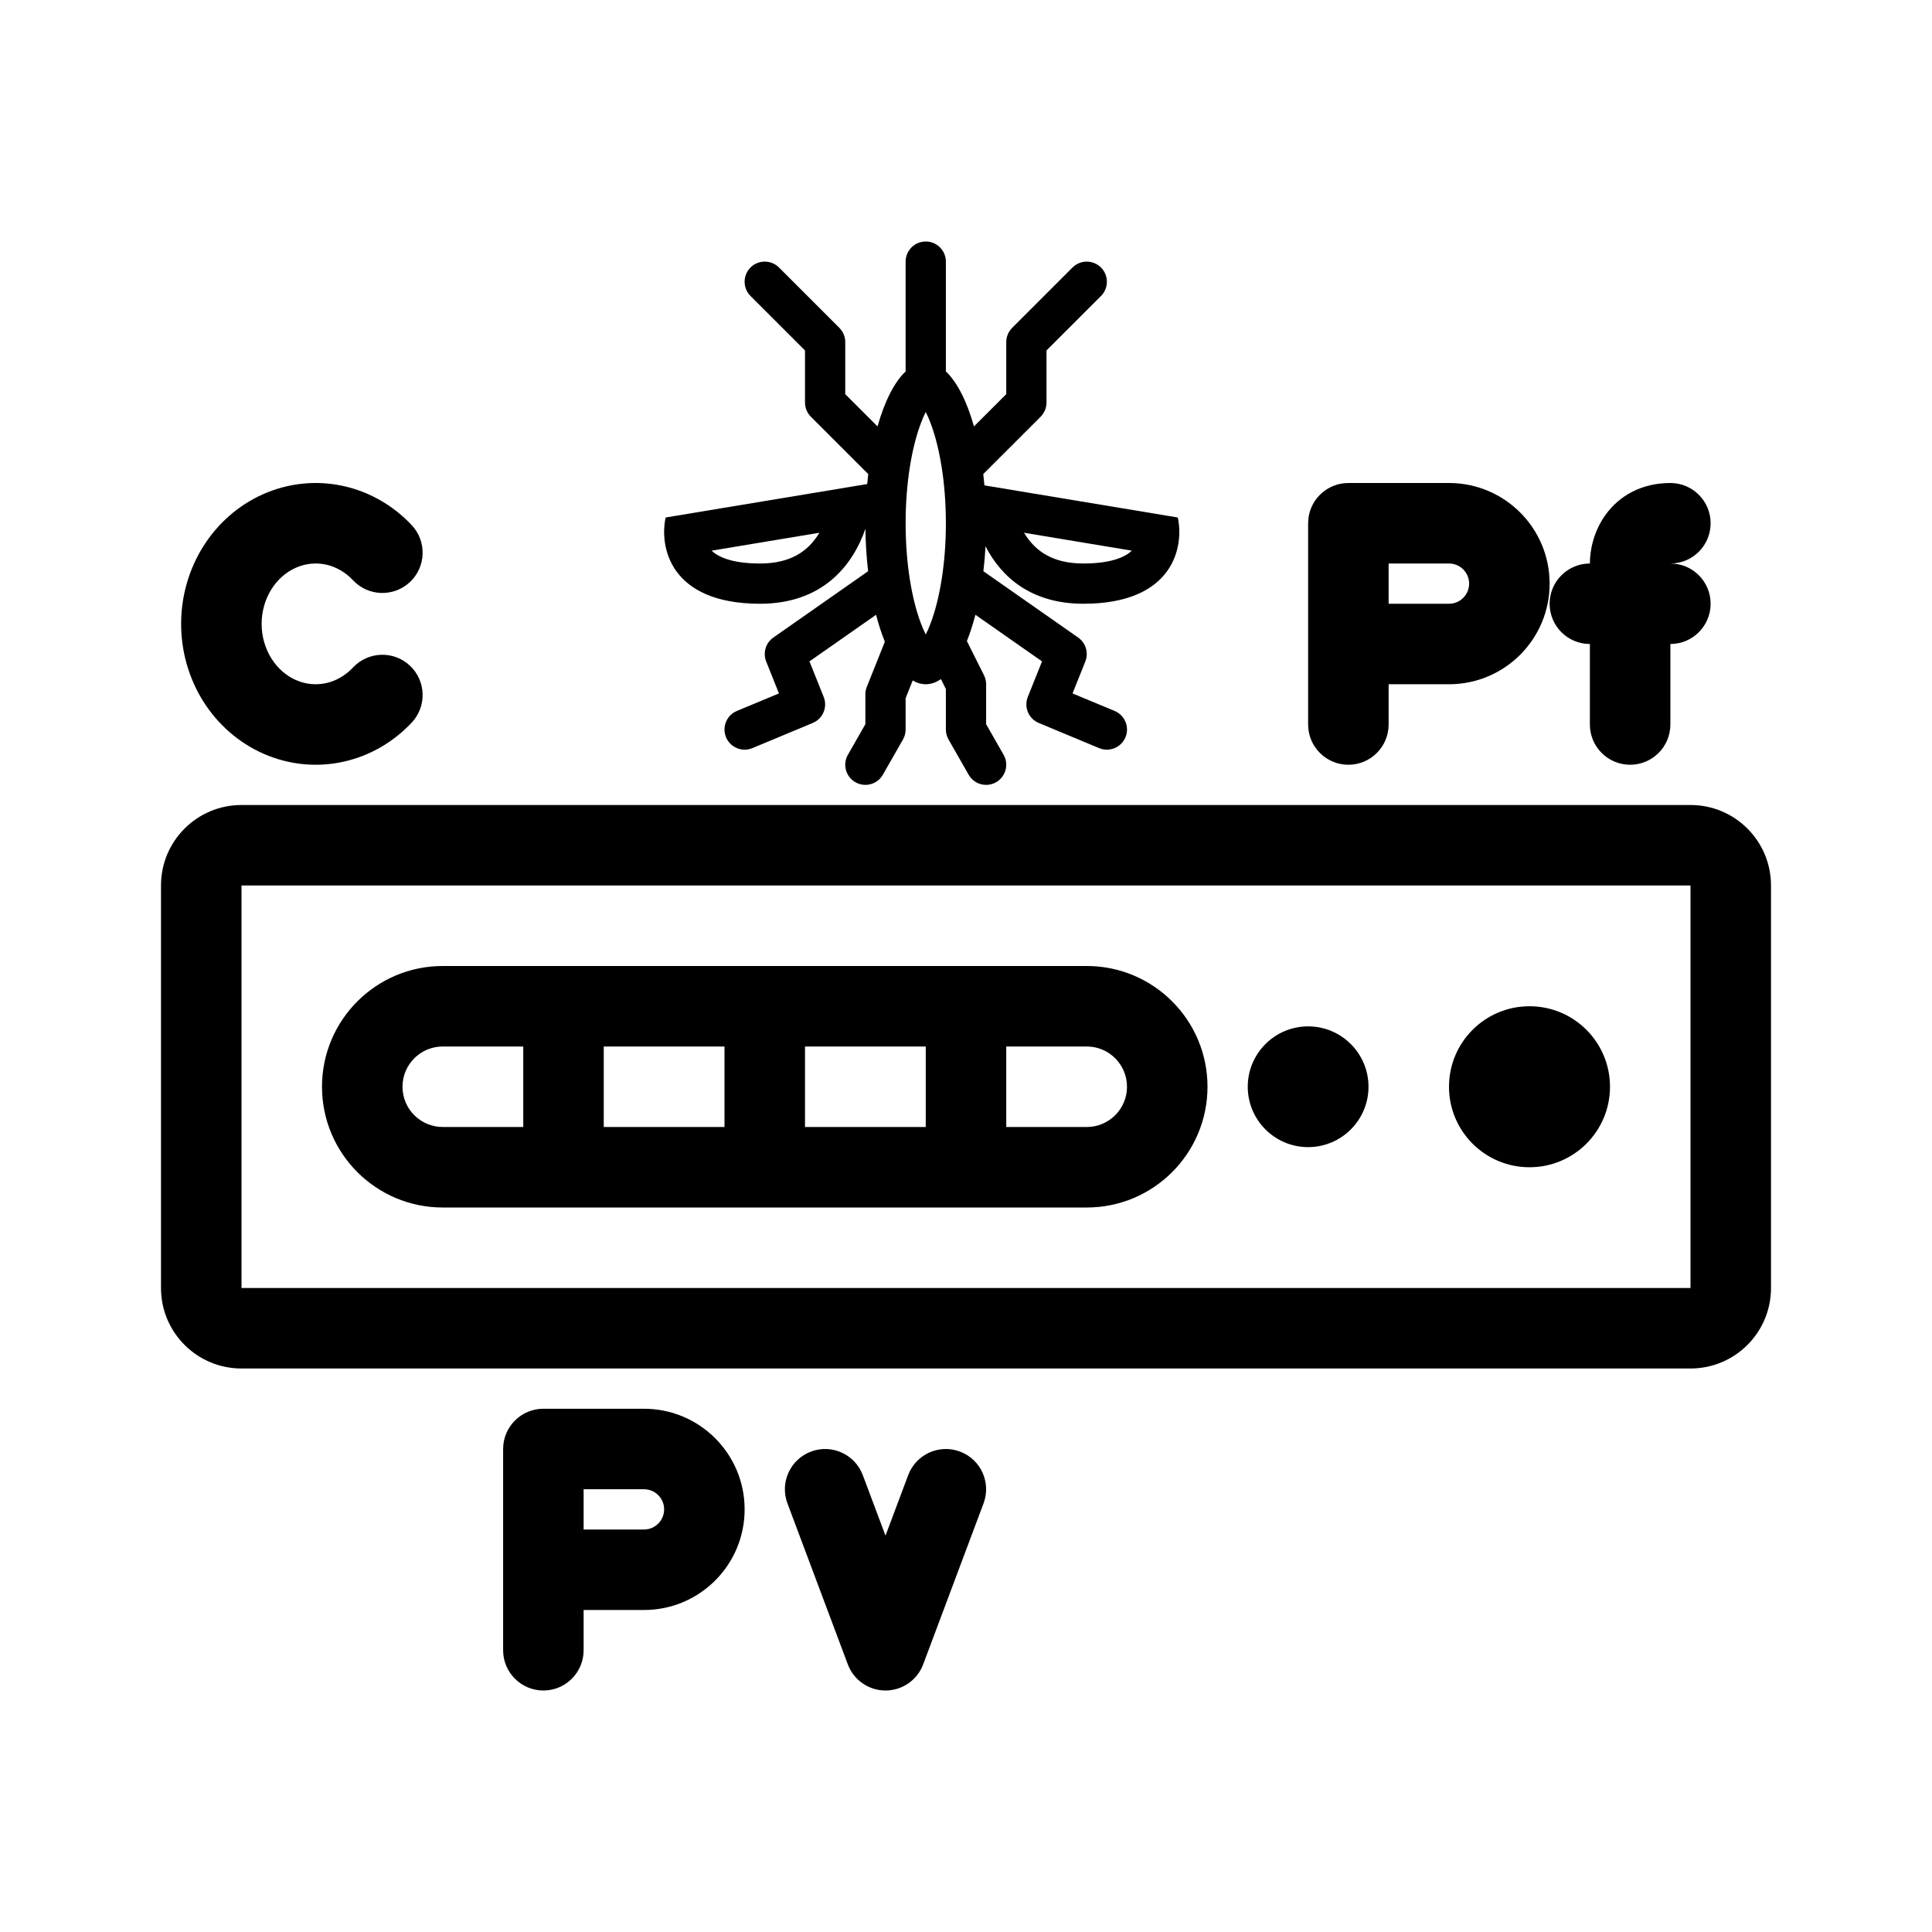 <svg width="48" height="48" viewBox="0 0 48 48" fill="none" xmlns="http://www.w3.org/2000/svg">
<rect width="48" height="48" fill="none"/>
<path fill-rule="evenodd" clip-rule="evenodd" d="M23 6C23.276 6 23.5 6.224 23.5 6.5V9.228C23.78 9.492 24.023 9.973 24.198 10.594L25 9.793V8.5C25 8.367 25.053 8.24 25.146 8.146L26.646 6.646C26.842 6.451 27.158 6.451 27.354 6.646C27.549 6.842 27.549 7.158 27.354 7.354L26 8.707V10C26 10.133 25.947 10.26 25.854 10.354L24.429 11.778C24.44 11.871 24.45 11.964 24.458 12.059L29.262 12.857C29.419 13.571 29.169 15 26.916 15C25.613 15 24.875 14.331 24.485 13.573C24.473 13.785 24.456 13.992 24.432 14.192L26.787 15.84C26.977 15.973 27.05 16.22 26.964 16.436L26.647 17.228L27.692 17.663C27.947 17.77 28.068 18.062 27.962 18.317C27.855 18.572 27.563 18.693 27.308 18.587L25.808 17.962C25.555 17.856 25.434 17.568 25.536 17.314L25.889 16.432L24.234 15.274C24.172 15.512 24.101 15.73 24.022 15.927L24.447 16.776C24.482 16.846 24.5 16.922 24.5 17V17.992L24.934 18.752C25.071 18.992 24.988 19.297 24.748 19.434C24.508 19.571 24.203 19.488 24.066 19.248L23.566 18.373C23.523 18.297 23.5 18.212 23.5 18.125V17.118L23.377 16.872C23.257 16.956 23.13 17 23 17C22.889 17 22.78 16.968 22.676 16.906L22.5 17.346V18.125C22.5 18.212 22.477 18.297 22.434 18.373L21.934 19.248C21.797 19.488 21.492 19.571 21.252 19.434C21.012 19.297 20.929 18.992 21.066 18.752L21.5 17.992V17.25C21.5 17.186 21.512 17.123 21.536 17.064L21.984 15.943C21.902 15.743 21.829 15.518 21.766 15.274L20.111 16.432L20.464 17.314C20.566 17.568 20.445 17.856 20.192 17.962L18.692 18.587C18.437 18.693 18.145 18.572 18.038 18.317C17.932 18.062 18.053 17.77 18.308 17.663L19.353 17.228L19.036 16.436C18.95 16.22 19.023 15.973 19.213 15.84L21.568 14.192C21.529 13.858 21.506 13.504 21.501 13.138C21.183 14.054 20.433 15 18.884 15C16.631 15 16.381 13.571 16.538 12.857L21.545 12.026C21.553 11.942 21.561 11.86 21.571 11.778L20.146 10.354C20.053 10.26 20 10.133 20 10V8.707L18.646 7.354C18.451 7.158 18.451 6.842 18.646 6.646C18.842 6.451 19.158 6.451 19.354 6.646L20.854 8.146C20.947 8.24 21 8.367 21 8.5V9.793L21.802 10.594C21.977 9.973 22.22 9.492 22.5 9.228V6.5C22.5 6.224 22.724 6 23 6ZM18.884 14C18.134 14 17.815 13.811 17.68 13.681L20.359 13.236C20.343 13.263 20.326 13.289 20.308 13.315C20.06 13.683 19.657 14 18.884 14ZM26.916 14C27.666 14 27.985 13.811 28.12 13.681L25.441 13.236C25.457 13.263 25.474 13.289 25.492 13.315C25.74 13.683 26.143 14 26.916 14ZM23.5 13C23.5 14.016 23.344 14.892 23.124 15.477C23.082 15.591 23.04 15.686 23 15.764C22.96 15.686 22.918 15.591 22.876 15.477C22.656 14.892 22.5 14.016 22.5 13C22.5 11.984 22.656 11.108 22.876 10.523C22.918 10.409 22.96 10.314 23 10.236C23.04 10.314 23.082 10.409 23.124 10.523C23.344 11.108 23.5 11.984 23.5 13Z" fill="currentColor"/>
<path d="M38 25C39.105 25 40 25.895 40 27C40 28.105 39.105 29 38 29C36.895 29 36 28.105 36 27C36 25.895 36.895 25 38 25Z" fill="currentColor"/>
<path d="M31 27C31 27.828 31.672 28.5 32.5 28.5C33.328 28.5 34 27.828 34 27C34 26.172 33.328 25.5 32.5 25.5C31.672 25.5 31 26.172 31 27Z" fill="currentColor"/>
<path fill-rule="evenodd" clip-rule="evenodd" d="M27 24C28.657 24 30 25.343 30 27C30 28.657 28.657 30 27 30H11C9.343 30 8 28.657 8 27C8 25.343 9.343 24 11 24H27ZM13 26H11C10.448 26 10 26.448 10 27C10 27.552 10.448 28 11 28H13V26ZM25 26H27C27.552 26 28 26.448 28 27C28 27.552 27.552 28 27 28H25V26ZM15 26H18V28H15V26ZM23 26H20V28H23V26Z" fill="currentColor"/>
<path fill-rule="evenodd" clip-rule="evenodd" d="M4 32C4 33.105 4.895 34 6 34L42 34C43.105 34 44 33.105 44 32V22C44 20.895 43.105 20 42 20L6 20C4.895 20 4 20.895 4 22V32ZM6 22L6 32L42 32V22L6 22Z" fill="currentColor"/>
<path d="M7.351 14.105C7.588 14 7.845 13.974 8.093 14.026C8.341 14.079 8.578 14.211 8.77 14.416C9.148 14.819 9.781 14.839 10.184 14.462C10.587 14.084 10.607 13.451 10.23 13.048C9.767 12.555 9.169 12.21 8.508 12.07C7.846 11.929 7.161 12.002 6.542 12.276C5.924 12.549 5.407 13.006 5.047 13.58C4.688 14.154 4.5 14.822 4.5 15.5C4.5 16.178 4.688 16.846 5.047 17.42C5.407 17.994 5.924 18.451 6.542 18.724C7.161 18.998 7.846 19.071 8.508 18.93C9.169 18.79 9.767 18.445 10.23 17.952C10.607 17.549 10.587 16.916 10.184 16.538C9.781 16.16 9.148 16.181 8.77 16.584C8.578 16.789 8.341 16.921 8.093 16.974C7.845 17.026 7.588 17 7.351 16.895C7.112 16.79 6.898 16.606 6.742 16.358C6.587 16.109 6.5 15.811 6.5 15.5C6.5 15.189 6.587 14.891 6.742 14.642C6.898 14.394 7.112 14.21 7.351 14.105Z" fill="currentColor"/>
<path fill-rule="evenodd" clip-rule="evenodd" d="M12.5 36C12.5 35.448 12.948 35 13.5 35H16C17.381 35 18.5 36.119 18.5 37.5C18.5 38.881 17.381 40 16 40H14.5V41C14.5 41.552 14.052 42 13.5 42C12.948 42 12.5 41.552 12.5 41V36ZM14.5 38H16C16.276 38 16.5 37.776 16.5 37.5C16.5 37.224 16.276 37 16 37H14.5V38Z" fill="currentColor"/>
<path fill-rule="evenodd" clip-rule="evenodd" d="M33.5 12C32.948 12 32.5 12.448 32.5 13V18C32.5 18.552 32.948 19 33.5 19C34.052 19 34.5 18.552 34.5 18V17H36C37.381 17 38.5 15.881 38.5 14.5C38.5 13.119 37.381 12 36 12H33.5ZM36 15H34.5V14H36C36.276 14 36.5 14.224 36.5 14.5C36.5 14.776 36.276 15 36 15Z" fill="currentColor"/>
<path d="M22 42C22.417 42 22.79 41.741 22.936 41.351L24.436 37.351C24.63 36.834 24.368 36.258 23.851 36.064C23.334 35.87 22.758 36.132 22.564 36.649L22 38.152L21.436 36.649C21.242 36.132 20.666 35.87 20.149 36.064C19.632 36.258 19.37 36.834 19.564 37.351L21.064 41.351C21.21 41.741 21.583 42 22 42Z" fill="currentColor"/>
<path d="M41.5 18V16C42.052 16 42.5 15.552 42.5 15C42.5 14.448 42.053 14 41.501 14C42.053 14 42.5 13.552 42.5 13C42.5 12.448 42.052 12 41.5 12C40.774 12 40.224 12.325 39.889 12.791C39.59 13.206 39.5 13.673 39.5 14C38.948 14 38.5 14.448 38.5 15C38.5 15.552 38.948 16 39.5 16V18C39.5 18.552 39.948 19 40.5 19C41.052 19 41.5 18.552 41.5 18Z" fill="currentColor"/>
</svg>
